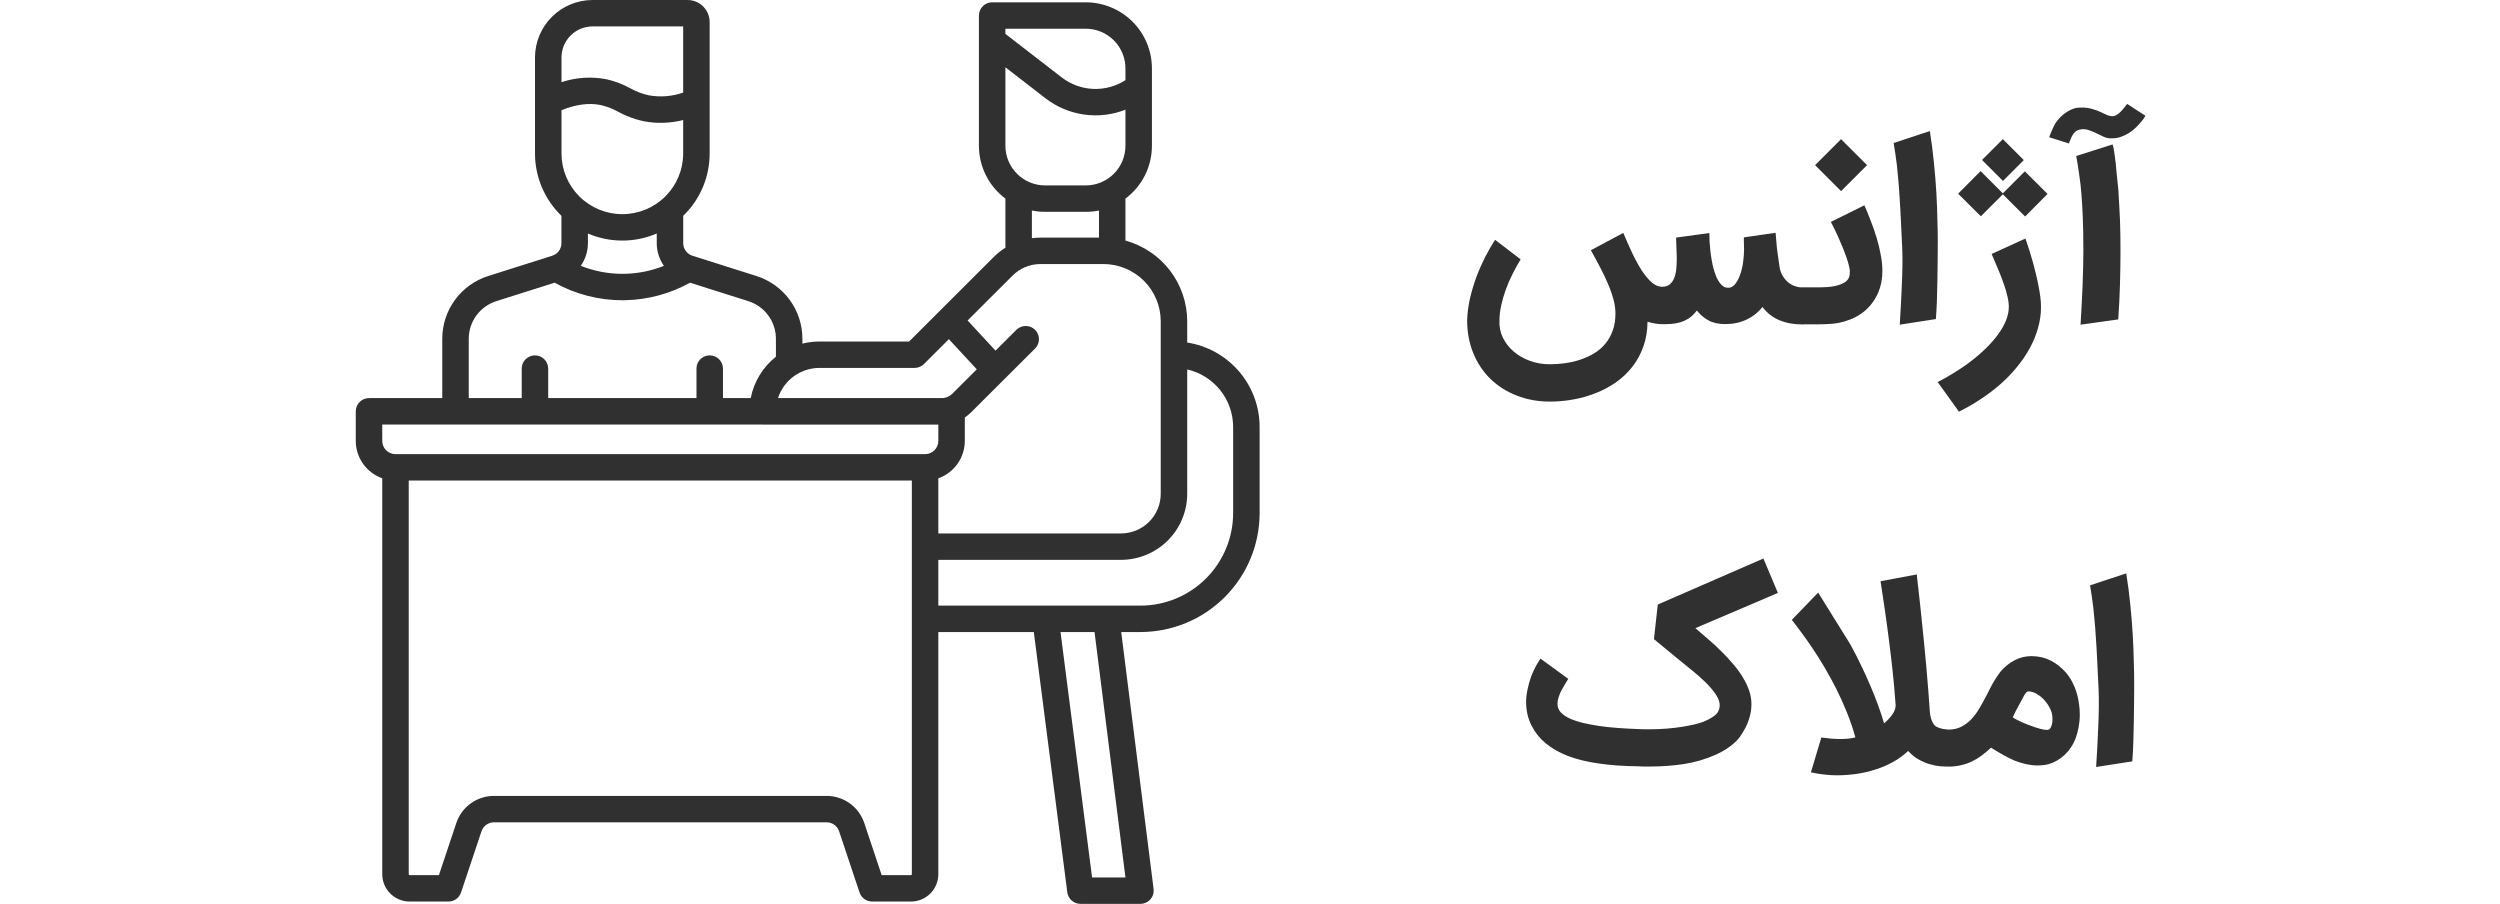 <svg width="130" height="47" viewBox="0 0 130 47" fill="none" xmlns="http://www.w3.org/2000/svg">
<path d="M61.735 17.811V16.705C61.734 15.752 61.419 14.825 60.839 14.067C60.259 13.31 59.445 12.763 58.523 12.511V10.327C58.951 10.008 59.298 9.593 59.537 9.117C59.776 8.64 59.9 8.115 59.9 7.582V3.553C59.899 2.643 59.536 1.77 58.891 1.126C58.246 0.483 57.371 0.121 56.458 0.12H51.593C51.41 0.12 51.235 0.192 51.106 0.321C50.977 0.45 50.904 0.624 50.904 0.806V7.582C50.904 8.115 51.029 8.64 51.268 9.117C51.507 9.593 51.854 10.008 52.281 10.327V12.881C52.062 13.019 51.859 13.18 51.676 13.363L47.273 17.758H42.612C42.313 17.758 42.015 17.795 41.725 17.868V17.622C41.727 16.892 41.495 16.181 41.063 15.592C40.631 15.003 40.022 14.568 39.324 14.349L36.008 13.299C35.869 13.255 35.747 13.168 35.661 13.05C35.574 12.933 35.528 12.79 35.528 12.645V11.222C35.963 10.801 36.309 10.297 36.545 9.74C36.781 9.183 36.902 8.585 36.902 7.98V1.147C36.902 0.843 36.781 0.551 36.565 0.336C36.349 0.121 36.057 0 35.752 0H30.815C30.021 0.001 29.26 0.316 28.699 0.876C28.137 1.436 27.821 2.195 27.82 2.987V7.98C27.82 8.585 27.942 9.183 28.178 9.74C28.414 10.297 28.759 10.801 29.194 11.222V12.645C29.195 12.79 29.148 12.933 29.062 13.05C28.976 13.168 28.854 13.255 28.714 13.299L25.399 14.349C24.701 14.568 24.092 15.003 23.66 15.592C23.228 16.181 22.996 16.892 22.998 17.622V20.701H19.189C19.006 20.701 18.831 20.773 18.702 20.902C18.573 21.031 18.5 21.206 18.5 21.388V22.929C18.5 23.355 18.633 23.77 18.88 24.118C19.126 24.465 19.475 24.728 19.877 24.871V45.461C19.877 45.837 20.027 46.198 20.294 46.464C20.561 46.73 20.923 46.88 21.3 46.88H23.319C23.464 46.88 23.605 46.835 23.722 46.751C23.839 46.666 23.927 46.548 23.973 46.411L25.036 43.23C25.081 43.093 25.169 42.974 25.286 42.889C25.403 42.805 25.544 42.76 25.689 42.76H42.981C43.126 42.76 43.267 42.805 43.384 42.889C43.501 42.974 43.589 43.093 43.634 43.23L44.697 46.411C44.743 46.548 44.831 46.667 44.948 46.751C45.065 46.835 45.206 46.88 45.351 46.88H47.37C47.747 46.88 48.109 46.73 48.376 46.464C48.642 46.198 48.793 45.837 48.793 45.461V32.866H53.758L55.5 46.401C55.521 46.566 55.602 46.718 55.728 46.829C55.853 46.939 56.015 47 56.182 47H59.304C59.401 47 59.498 46.979 59.587 46.939C59.676 46.899 59.755 46.841 59.82 46.768C59.885 46.694 59.933 46.609 59.962 46.516C59.99 46.422 59.999 46.324 59.987 46.228L58.303 32.866H59.304C60.947 32.864 62.522 32.213 63.683 31.054C64.845 29.895 65.498 28.324 65.5 26.686V22.199C65.499 21.141 65.119 20.117 64.429 19.313C63.739 18.509 62.784 17.976 61.735 17.811ZM52.281 1.493H56.458C57.006 1.494 57.531 1.711 57.918 2.097C58.305 2.483 58.523 3.007 58.523 3.553V4.168L58.52 4.17C58.021 4.49 57.436 4.648 56.844 4.623C56.251 4.597 55.682 4.389 55.213 4.028L52.306 1.781C52.298 1.774 52.289 1.769 52.281 1.763V1.493ZM52.281 3.499L54.369 5.113C54.951 5.562 55.64 5.853 56.368 5.956C57.096 6.06 57.839 5.973 58.523 5.704V7.582C58.523 8.128 58.305 8.652 57.918 9.038C57.531 9.424 57.006 9.642 56.458 9.642H54.347C53.799 9.642 53.274 9.424 52.887 9.038C52.5 8.652 52.282 8.128 52.281 7.582V3.499ZM57.147 10.947V12.356H54.111C53.96 12.357 53.808 12.367 53.658 12.386V10.946C53.885 10.992 54.115 11.016 54.347 11.015H56.458C56.689 11.016 56.92 10.992 57.147 10.947ZM52.65 14.334C52.841 14.142 53.069 13.989 53.32 13.886C53.571 13.782 53.84 13.729 54.111 13.73H57.375C58.166 13.73 58.924 14.044 59.484 14.602C60.043 15.16 60.358 15.916 60.358 16.706V25.679C60.358 26.225 60.14 26.748 59.753 27.135C59.365 27.521 58.84 27.738 58.293 27.739H48.793V24.871C49.195 24.728 49.544 24.465 49.79 24.118C50.037 23.77 50.169 23.355 50.17 22.929V21.711C50.285 21.634 50.392 21.546 50.49 21.448L53.827 18.121C53.955 17.992 54.027 17.818 54.027 17.636C54.026 17.454 53.954 17.28 53.825 17.152C53.697 17.023 53.522 16.951 53.34 16.951C53.158 16.95 52.983 17.022 52.854 17.149L51.767 18.233L50.315 16.665L52.65 14.334ZM42.612 19.132H47.559C47.649 19.132 47.739 19.114 47.822 19.079C47.906 19.045 47.982 18.994 48.046 18.93L49.341 17.637L50.793 19.204L49.517 20.476C49.386 20.607 49.212 20.687 49.028 20.701H40.456C40.603 20.246 40.891 19.849 41.278 19.567C41.666 19.285 42.133 19.132 42.612 19.132ZM29.198 2.987C29.198 2.559 29.369 2.149 29.672 1.847C29.975 1.544 30.386 1.374 30.815 1.373H35.525V4.814C34.95 5.016 34.332 5.065 33.733 4.955C33.394 4.881 33.069 4.757 32.767 4.587C32.366 4.366 31.935 4.206 31.486 4.111C30.722 3.973 29.935 4.028 29.198 4.273V2.987ZM29.198 5.731C29.934 5.431 30.613 5.339 31.22 5.459C31.544 5.53 31.856 5.649 32.145 5.812C32.557 6.039 33.001 6.204 33.462 6.302C34.146 6.434 34.85 6.414 35.525 6.242V7.98C35.525 8.817 35.192 9.62 34.599 10.212C34.005 10.804 33.2 11.136 32.361 11.136C31.522 11.136 30.718 10.804 30.124 10.212C29.531 9.62 29.198 8.817 29.198 7.98V5.731ZM34.524 13.825C33.136 14.378 31.588 14.377 30.2 13.823C30.442 13.477 30.572 13.066 30.571 12.645V12.142C31.137 12.385 31.746 12.51 32.361 12.51C32.977 12.51 33.586 12.385 34.151 12.142V12.645C34.151 13.067 34.281 13.479 34.524 13.825ZM24.375 17.622C24.374 17.184 24.513 16.757 24.772 16.404C25.031 16.051 25.397 15.789 25.816 15.658L28.84 14.7C29.916 15.298 31.128 15.612 32.359 15.613C32.411 15.613 32.463 15.612 32.515 15.611C33.695 15.585 34.851 15.273 35.883 14.7L38.907 15.658C39.326 15.789 39.691 16.051 39.95 16.404C40.21 16.757 40.349 17.184 40.348 17.622V18.549C39.668 19.088 39.203 19.851 39.037 20.701H37.594V19.165C37.594 18.983 37.521 18.808 37.392 18.68C37.263 18.551 37.088 18.479 36.905 18.479C36.723 18.479 36.548 18.551 36.418 18.68C36.289 18.808 36.217 18.983 36.217 19.165V20.701H28.506V19.165C28.506 18.983 28.433 18.808 28.304 18.68C28.175 18.551 28 18.479 27.817 18.479C27.635 18.479 27.46 18.551 27.331 18.68C27.201 18.808 27.129 18.983 27.129 19.165V20.701H24.375V17.622ZM47.416 45.461C47.416 45.473 47.411 45.485 47.403 45.494C47.394 45.502 47.382 45.507 47.37 45.507H45.847L44.941 42.795C44.804 42.385 44.541 42.028 44.189 41.775C43.837 41.522 43.415 41.386 42.981 41.387H25.689C25.255 41.386 24.832 41.522 24.481 41.775C24.129 42.028 23.866 42.385 23.729 42.795L22.823 45.507H21.3C21.288 45.507 21.276 45.502 21.267 45.494C21.259 45.485 21.254 45.473 21.254 45.461V24.989H47.416V45.461ZM48.105 23.616H20.565C20.383 23.615 20.208 23.543 20.079 23.414C19.95 23.285 19.877 23.111 19.877 22.929V22.075H39.599C39.619 22.076 39.639 22.078 39.659 22.078H48.793V22.929C48.793 23.111 48.72 23.285 48.591 23.414C48.462 23.543 48.287 23.615 48.105 23.616ZM58.523 45.627H56.788L55.147 32.866H56.916L58.523 45.627ZM64.123 26.686C64.122 27.96 63.613 29.182 62.71 30.083C61.806 30.985 60.581 31.491 59.304 31.493H48.793V29.112H58.293C59.206 29.111 60.081 28.749 60.726 28.105C61.371 27.462 61.734 26.589 61.735 25.679V19.21C62.413 19.366 63.018 19.746 63.452 20.289C63.886 20.832 64.122 21.505 64.123 22.199V26.686Z" fill="#303030"/>
<path d="M89.706 16.853C89.357 16.853 89.063 16.786 88.824 16.652C88.588 16.518 88.394 16.35 88.239 16.147C88.154 16.256 88.063 16.356 87.965 16.445C87.868 16.53 87.752 16.604 87.618 16.664C87.489 16.729 87.334 16.778 87.156 16.81C86.981 16.843 86.772 16.859 86.529 16.859C86.358 16.859 86.202 16.847 86.06 16.823C85.918 16.798 85.788 16.768 85.671 16.731C85.667 17.206 85.594 17.638 85.451 18.028C85.314 18.417 85.123 18.766 84.879 19.075C84.64 19.383 84.358 19.651 84.033 19.878C83.709 20.105 83.36 20.292 82.986 20.438C82.613 20.588 82.221 20.7 81.811 20.773C81.406 20.846 81.002 20.883 80.6 20.883C79.979 20.883 79.405 20.779 78.878 20.572C78.35 20.369 77.894 20.081 77.508 19.708C77.127 19.339 76.828 18.892 76.613 18.369C76.398 17.849 76.291 17.275 76.291 16.646C76.303 16.281 76.352 15.908 76.437 15.526C76.526 15.145 76.638 14.771 76.772 14.406C76.909 14.041 77.062 13.694 77.228 13.365C77.398 13.033 77.571 12.734 77.745 12.47L79.072 13.487C78.926 13.726 78.786 13.98 78.652 14.248C78.518 14.516 78.401 14.787 78.299 15.063C78.202 15.335 78.123 15.609 78.062 15.885C78.001 16.161 77.971 16.427 77.971 16.683C77.958 16.991 78.017 17.281 78.147 17.553C78.281 17.829 78.466 18.068 78.701 18.271C78.941 18.478 79.221 18.641 79.541 18.758C79.862 18.88 80.207 18.941 80.576 18.941C80.856 18.941 81.134 18.921 81.41 18.88C81.69 18.843 81.956 18.781 82.207 18.691C82.463 18.606 82.7 18.494 82.919 18.357C83.138 18.223 83.327 18.058 83.485 17.863C83.648 17.669 83.773 17.441 83.863 17.182C83.956 16.926 84.003 16.634 84.003 16.305C84.003 16.062 83.966 15.808 83.893 15.544C83.82 15.277 83.723 15.005 83.601 14.729C83.483 14.449 83.347 14.165 83.193 13.877C83.043 13.588 82.887 13.3 82.725 13.012L84.411 12.111C84.557 12.46 84.709 12.803 84.867 13.14C85.025 13.477 85.19 13.779 85.36 14.047C85.531 14.311 85.707 14.524 85.89 14.686C86.072 14.844 86.261 14.919 86.456 14.911C86.618 14.907 86.746 14.863 86.839 14.777C86.937 14.692 87.012 14.581 87.064 14.443C87.117 14.305 87.152 14.146 87.168 13.968C87.184 13.789 87.192 13.603 87.192 13.408C87.188 13.237 87.182 13.063 87.174 12.884C87.166 12.702 87.16 12.525 87.156 12.355L88.885 12.117C88.885 12.231 88.889 12.381 88.897 12.568C88.909 12.75 88.927 12.947 88.951 13.158C88.98 13.369 89.016 13.582 89.061 13.797C89.11 14.012 89.171 14.207 89.244 14.382C89.317 14.552 89.404 14.692 89.505 14.802C89.607 14.911 89.727 14.966 89.865 14.966C89.998 14.966 90.116 14.905 90.218 14.784C90.323 14.658 90.41 14.497 90.479 14.303C90.552 14.108 90.605 13.893 90.638 13.657C90.674 13.418 90.692 13.185 90.692 12.957C90.692 12.868 90.69 12.805 90.686 12.769C90.686 12.728 90.686 12.694 90.686 12.665C90.686 12.633 90.684 12.596 90.68 12.556C90.68 12.511 90.68 12.44 90.68 12.343L92.33 12.105L92.372 12.586V12.58C92.38 12.685 92.389 12.783 92.397 12.872C92.409 12.961 92.421 13.055 92.433 13.152C92.445 13.245 92.46 13.347 92.476 13.457C92.492 13.566 92.51 13.694 92.531 13.84C92.555 14.027 92.608 14.189 92.689 14.327C92.77 14.465 92.865 14.581 92.975 14.674C93.085 14.763 93.2 14.83 93.322 14.875C93.444 14.919 93.559 14.942 93.669 14.942H93.742C93.892 14.942 94.028 14.968 94.15 15.021C94.275 15.07 94.383 15.139 94.472 15.228C94.562 15.313 94.631 15.415 94.679 15.532C94.728 15.65 94.752 15.776 94.752 15.91C94.752 16.044 94.728 16.169 94.679 16.287C94.631 16.405 94.562 16.506 94.472 16.591C94.383 16.677 94.275 16.744 94.15 16.792C94.024 16.845 93.884 16.871 93.73 16.871C93.275 16.871 92.876 16.798 92.531 16.652C92.186 16.51 91.891 16.281 91.648 15.964C91.429 16.244 91.155 16.461 90.826 16.616C90.498 16.774 90.124 16.853 89.706 16.853ZM92.722 15.903C92.722 15.77 92.749 15.644 92.801 15.526C92.85 15.408 92.917 15.307 93.002 15.222C93.087 15.133 93.189 15.063 93.307 15.015C93.424 14.966 93.55 14.942 93.684 14.942H94.311H94.585C94.735 14.942 94.891 14.936 95.053 14.924C95.22 14.911 95.374 14.887 95.516 14.85C95.662 14.814 95.79 14.763 95.9 14.698C96.013 14.633 96.094 14.546 96.143 14.437C96.175 14.364 96.192 14.254 96.192 14.108C96.192 14.01 96.163 13.864 96.107 13.67C96.05 13.475 95.975 13.26 95.881 13.024C95.788 12.785 95.683 12.535 95.565 12.276C95.447 12.016 95.327 11.77 95.206 11.539L96.947 10.675C97.06 10.93 97.172 11.202 97.281 11.49C97.395 11.779 97.496 12.071 97.586 12.367C97.675 12.663 97.746 12.959 97.799 13.256C97.856 13.548 97.884 13.828 97.884 14.096C97.884 14.505 97.811 14.881 97.665 15.222C97.494 15.603 97.261 15.92 96.965 16.171C96.669 16.419 96.314 16.601 95.9 16.719C95.656 16.788 95.423 16.829 95.2 16.841C94.976 16.857 94.767 16.865 94.573 16.865H93.739H93.684C93.55 16.865 93.424 16.841 93.307 16.792C93.189 16.744 93.087 16.674 93.002 16.585C92.917 16.5 92.85 16.399 92.801 16.281C92.749 16.163 92.722 16.037 92.722 15.903ZM95.735 7.236L97.087 8.587L95.735 9.938L94.384 8.587L95.735 7.236ZM98.787 16.884C98.807 16.551 98.827 16.206 98.847 15.849C98.868 15.492 98.884 15.139 98.896 14.79C98.912 14.441 98.922 14.102 98.927 13.773C98.93 13.444 98.927 13.142 98.914 12.866C98.89 12.29 98.866 11.785 98.841 11.35C98.821 10.912 98.799 10.525 98.774 10.188C98.754 9.851 98.732 9.557 98.707 9.305C98.687 9.05 98.665 8.816 98.64 8.605C98.616 8.394 98.59 8.197 98.561 8.015C98.533 7.828 98.502 7.635 98.47 7.437L100.351 6.816C100.44 7.359 100.511 7.907 100.564 8.459C100.621 9.011 100.663 9.541 100.692 10.048C100.72 10.551 100.738 11.02 100.746 11.454C100.759 11.888 100.765 12.259 100.765 12.568C100.765 12.848 100.763 13.15 100.759 13.475C100.759 13.799 100.755 14.136 100.746 14.485C100.742 14.834 100.734 15.187 100.722 15.544C100.71 15.901 100.692 16.25 100.667 16.591L98.787 16.884ZM105.323 12.403C105.477 12.842 105.611 13.27 105.725 13.688C105.773 13.87 105.822 14.061 105.871 14.26C105.919 14.455 105.962 14.652 105.998 14.85C106.039 15.045 106.071 15.238 106.096 15.429C106.12 15.615 106.132 15.79 106.132 15.952C106.132 16.334 106.08 16.705 105.974 17.066C105.873 17.431 105.727 17.784 105.536 18.125C105.349 18.466 105.126 18.793 104.866 19.105C104.607 19.422 104.318 19.718 104.002 19.994C103.685 20.27 103.347 20.526 102.985 20.761C102.624 21 102.251 21.215 101.865 21.406L100.758 19.866C101.05 19.72 101.344 19.554 101.64 19.367C101.94 19.184 102.227 18.988 102.498 18.776C102.774 18.566 103.03 18.344 103.265 18.113C103.505 17.882 103.712 17.646 103.886 17.407C104.065 17.168 104.205 16.924 104.306 16.677C104.408 16.433 104.458 16.194 104.458 15.958C104.458 15.788 104.434 15.603 104.385 15.404C104.341 15.206 104.278 14.992 104.197 14.765C104.12 14.534 104.026 14.29 103.917 14.035C103.807 13.775 103.689 13.499 103.564 13.207L105.323 12.403ZM106.473 10.084L105.305 11.259L104.148 10.103L103.004 11.247L101.823 10.072L102.991 8.897L104.148 10.054L105.292 8.91L106.473 10.084ZM103.065 8.319L104.148 7.236L105.238 8.325L104.154 9.409L103.065 8.319ZM108.189 16.884C108.209 16.571 108.228 16.244 108.244 15.903C108.264 15.563 108.28 15.226 108.292 14.893C108.305 14.56 108.315 14.238 108.323 13.925C108.331 13.609 108.335 13.321 108.335 13.061C108.335 12.383 108.325 11.801 108.305 11.314C108.284 10.827 108.26 10.411 108.232 10.066C108.203 9.717 108.171 9.427 108.134 9.196C108.102 8.96 108.071 8.753 108.043 8.575L107.964 8.112L109.857 7.51C109.873 7.566 109.887 7.619 109.899 7.668C109.912 7.717 109.922 7.775 109.93 7.844C109.942 7.909 109.954 7.99 109.966 8.088C109.983 8.185 109.999 8.313 110.015 8.471C110.031 8.63 110.05 8.822 110.07 9.05C110.094 9.277 110.123 9.555 110.155 9.883C110.175 10.2 110.192 10.484 110.204 10.736C110.22 10.987 110.232 11.233 110.24 11.472C110.248 11.712 110.255 11.959 110.259 12.215C110.263 12.466 110.265 12.752 110.265 13.073C110.265 13.601 110.257 14.161 110.24 14.753C110.224 15.341 110.194 15.96 110.149 16.61L108.189 16.884ZM106.564 7.138C106.564 7.114 106.578 7.069 106.606 7.004C106.631 6.935 106.661 6.862 106.698 6.785C106.73 6.708 106.763 6.637 106.795 6.572C106.828 6.503 106.85 6.459 106.862 6.438C107.008 6.215 107.179 6.032 107.373 5.89C107.572 5.748 107.769 5.655 107.964 5.61C108.004 5.602 108.055 5.598 108.116 5.598C108.177 5.594 108.226 5.592 108.262 5.592C108.457 5.592 108.633 5.617 108.792 5.665C108.95 5.71 109.092 5.761 109.218 5.817L109.406 5.909C109.475 5.941 109.544 5.972 109.613 6C109.682 6.024 109.755 6.039 109.832 6.043C109.897 6.047 109.964 6.03 110.033 5.994C110.102 5.957 110.169 5.909 110.234 5.848C110.303 5.783 110.368 5.712 110.429 5.635C110.494 5.558 110.555 5.481 110.612 5.403L111.561 6.018C111.557 6.03 111.535 6.069 111.494 6.134C111.454 6.195 111.395 6.27 111.318 6.359C111.245 6.448 111.155 6.544 111.05 6.645C110.948 6.743 110.833 6.834 110.703 6.919C110.573 7 110.431 7.067 110.277 7.12C110.127 7.173 109.966 7.197 109.796 7.193C109.67 7.201 109.542 7.177 109.412 7.12C109.283 7.059 109.149 6.996 109.011 6.931C108.877 6.862 108.739 6.806 108.597 6.761C108.455 6.712 108.307 6.704 108.152 6.737C108.059 6.757 107.982 6.793 107.921 6.846C107.864 6.895 107.816 6.954 107.775 7.023C107.735 7.088 107.7 7.159 107.672 7.236C107.643 7.313 107.613 7.388 107.58 7.461L106.564 7.138ZM85.189 37.911C85.286 37.915 85.384 37.919 85.481 37.923C85.582 37.923 85.678 37.923 85.767 37.923C86.088 37.923 86.394 37.911 86.686 37.887C86.978 37.863 87.248 37.83 87.496 37.79C87.743 37.749 87.96 37.706 88.147 37.662C88.338 37.613 88.49 37.566 88.604 37.522H88.598C88.809 37.432 88.963 37.353 89.06 37.284C89.158 37.215 89.222 37.163 89.255 37.126C89.316 37.057 89.359 36.986 89.383 36.913C89.411 36.836 89.425 36.757 89.425 36.676C89.425 36.501 89.359 36.315 89.225 36.116C89.091 35.913 88.918 35.708 88.707 35.501C88.5 35.294 88.269 35.087 88.013 34.88C87.762 34.673 87.516 34.474 87.277 34.283L86.005 33.236L86.205 31.435L91.696 29.043L92.451 30.832L88.159 32.664C88.387 32.855 88.616 33.052 88.847 33.255C89.082 33.458 89.308 33.667 89.523 33.882C89.738 34.093 89.939 34.31 90.125 34.533C90.316 34.752 90.481 34.977 90.618 35.209C90.76 35.436 90.872 35.667 90.953 35.903C91.034 36.138 91.075 36.377 91.075 36.621C91.075 36.889 91.028 37.161 90.935 37.437C90.846 37.712 90.698 37.996 90.491 38.289H90.497C90.472 38.325 90.43 38.378 90.369 38.447C90.312 38.516 90.233 38.593 90.132 38.678C90.034 38.764 89.912 38.855 89.766 38.952C89.62 39.045 89.448 39.139 89.249 39.232C88.689 39.48 88.125 39.646 87.557 39.731C86.989 39.816 86.41 39.859 85.822 39.859H85.694C85.609 39.859 85.522 39.859 85.432 39.859C85.343 39.859 85.256 39.855 85.171 39.847C84.412 39.839 83.732 39.79 83.132 39.701C82.531 39.616 82.003 39.488 81.549 39.317C80.628 38.96 79.995 38.437 79.65 37.747V37.753C79.455 37.376 79.358 36.958 79.358 36.499C79.358 36.3 79.382 36.085 79.431 35.854C79.479 35.623 79.542 35.397 79.619 35.178C79.668 35.065 79.709 34.969 79.741 34.892C79.778 34.815 79.812 34.744 79.845 34.679C79.877 34.614 79.914 34.549 79.954 34.484C79.995 34.419 80.045 34.34 80.106 34.247L81.549 35.3C81.492 35.401 81.429 35.505 81.36 35.61C81.295 35.716 81.234 35.824 81.178 35.933C81.125 36.043 81.08 36.154 81.044 36.268C81.007 36.381 80.989 36.495 80.989 36.609C80.989 36.767 81.044 36.909 81.153 37.035C81.267 37.157 81.421 37.264 81.616 37.357C81.815 37.447 82.046 37.524 82.31 37.589C82.578 37.654 82.866 37.708 83.174 37.753C83.487 37.798 83.813 37.832 84.154 37.856C84.495 37.881 84.838 37.899 85.183 37.911H85.189ZM100.662 37.771C100.771 37.832 100.885 37.875 101.003 37.899C101.124 37.919 101.244 37.934 101.362 37.942C101.492 37.942 101.616 37.968 101.733 38.021C101.851 38.07 101.952 38.136 102.038 38.222C102.127 38.307 102.198 38.408 102.251 38.526C102.303 38.644 102.33 38.77 102.33 38.904C102.33 39.037 102.303 39.163 102.251 39.281C102.198 39.399 102.127 39.5 102.038 39.585C101.952 39.675 101.851 39.743 101.733 39.792C101.616 39.841 101.492 39.865 101.362 39.865H101.307C101.202 39.865 101.066 39.859 100.899 39.847C100.737 39.835 100.56 39.8 100.37 39.743C100.179 39.691 99.984 39.61 99.785 39.5C99.587 39.395 99.4 39.244 99.225 39.05C98.99 39.273 98.728 39.464 98.44 39.622C98.156 39.78 97.854 39.91 97.533 40.011C97.213 40.117 96.882 40.194 96.541 40.243C96.2 40.291 95.857 40.316 95.512 40.316C95.317 40.316 95.111 40.303 94.891 40.279C94.676 40.259 94.435 40.22 94.167 40.163L94.709 38.35C94.895 38.374 95.072 38.394 95.238 38.41C95.409 38.423 95.565 38.429 95.707 38.429C95.837 38.429 95.967 38.423 96.097 38.41C96.227 38.398 96.354 38.376 96.48 38.343C96.358 37.905 96.212 37.475 96.042 37.053C95.871 36.627 95.687 36.217 95.488 35.824C95.289 35.43 95.084 35.054 94.873 34.697C94.662 34.34 94.453 34.01 94.246 33.705C94.043 33.401 93.849 33.125 93.662 32.877C93.479 32.626 93.317 32.411 93.175 32.232L94.544 30.814L96.212 33.498C96.407 33.851 96.592 34.21 96.766 34.576C96.945 34.941 97.109 35.302 97.259 35.659C97.413 36.012 97.549 36.355 97.667 36.688C97.789 37.021 97.89 37.329 97.972 37.613C98.13 37.483 98.268 37.337 98.385 37.175C98.507 37.013 98.57 36.846 98.574 36.676C98.529 36.047 98.475 35.434 98.41 34.837C98.345 34.237 98.276 33.663 98.203 33.115C98.134 32.567 98.063 32.05 97.99 31.563C97.917 31.076 97.85 30.629 97.789 30.224L99.676 29.87C99.676 29.879 99.682 29.95 99.694 30.084C99.71 30.213 99.731 30.394 99.755 30.625C99.783 30.852 99.814 31.122 99.846 31.435C99.879 31.743 99.913 32.078 99.95 32.439C99.99 32.796 100.029 33.172 100.065 33.565C100.106 33.955 100.142 34.348 100.175 34.746C100.211 35.14 100.244 35.529 100.272 35.915C100.305 36.296 100.331 36.657 100.351 36.998C100.364 37.181 100.4 37.345 100.461 37.491C100.526 37.633 100.593 37.727 100.662 37.771ZM100.345 38.904C100.345 38.77 100.369 38.646 100.418 38.532C100.467 38.419 100.534 38.319 100.619 38.234C100.704 38.149 100.806 38.082 100.923 38.033C101.037 37.98 101.161 37.95 101.295 37.942C101.567 37.942 101.802 37.889 102.001 37.783C102.204 37.678 102.382 37.54 102.536 37.37C102.691 37.199 102.829 37.008 102.95 36.797C103.072 36.586 103.188 36.375 103.297 36.164V36.17C103.403 35.951 103.514 35.734 103.632 35.519C103.754 35.304 103.886 35.105 104.028 34.923C104.247 34.667 104.492 34.47 104.764 34.332C105.036 34.19 105.326 34.119 105.635 34.119C106 34.119 106.331 34.194 106.627 34.344C106.927 34.495 107.199 34.71 107.443 34.99C107.625 35.209 107.773 35.46 107.887 35.744C108 36.024 108.076 36.323 108.112 36.639V36.627C108.136 36.785 108.149 36.966 108.149 37.169C108.149 37.388 108.128 37.603 108.088 37.814C108.051 38.021 107.998 38.218 107.929 38.404C107.796 38.745 107.603 39.031 107.351 39.263C107.104 39.49 106.834 39.646 106.542 39.731C106.444 39.76 106.347 39.778 106.249 39.786C106.156 39.798 106.057 39.804 105.951 39.804C105.769 39.804 105.574 39.782 105.367 39.737C105.164 39.693 104.963 39.632 104.764 39.555C104.683 39.518 104.592 39.476 104.49 39.427C104.389 39.374 104.281 39.317 104.168 39.257C104.058 39.196 103.949 39.133 103.839 39.068C103.729 39.003 103.628 38.94 103.535 38.879C103.372 39.029 103.21 39.165 103.048 39.287C102.885 39.409 102.715 39.512 102.536 39.597C102.358 39.683 102.167 39.748 101.964 39.792C101.761 39.841 101.54 39.865 101.301 39.865C101.167 39.865 101.043 39.839 100.929 39.786C100.812 39.737 100.71 39.67 100.625 39.585C100.536 39.5 100.467 39.399 100.418 39.281C100.369 39.163 100.345 39.037 100.345 38.904ZM104.661 37.303C104.787 37.384 104.935 37.463 105.105 37.54C105.28 37.617 105.452 37.686 105.623 37.747C105.793 37.808 105.949 37.859 106.091 37.899C106.237 37.936 106.347 37.954 106.42 37.954C106.436 37.954 106.452 37.954 106.469 37.954C106.489 37.95 106.509 37.946 106.529 37.942C106.578 37.93 106.625 37.869 106.669 37.759C106.718 37.645 106.736 37.491 106.724 37.297C106.724 37.167 106.688 37.025 106.615 36.87C106.542 36.712 106.446 36.566 106.329 36.432C106.211 36.294 106.075 36.181 105.921 36.091C105.771 35.998 105.616 35.951 105.458 35.951C105.401 35.951 105.328 36.032 105.239 36.195C105.15 36.357 105.02 36.599 104.849 36.919V36.913L104.661 37.303ZM108.999 39.883C109.02 39.551 109.04 39.206 109.06 38.849C109.081 38.492 109.097 38.139 109.109 37.79C109.125 37.441 109.135 37.102 109.139 36.773C109.143 36.444 109.139 36.142 109.127 35.866C109.103 35.29 109.079 34.785 109.054 34.35C109.034 33.912 109.012 33.525 108.987 33.188C108.967 32.851 108.945 32.557 108.92 32.305C108.9 32.05 108.878 31.816 108.853 31.605C108.829 31.394 108.803 31.197 108.774 31.015C108.746 30.828 108.715 30.635 108.683 30.436L110.564 29.816C110.653 30.359 110.724 30.907 110.777 31.459C110.834 32.011 110.876 32.541 110.905 33.048C110.933 33.551 110.951 34.02 110.959 34.454C110.972 34.888 110.978 35.259 110.978 35.568C110.978 35.848 110.976 36.15 110.972 36.475C110.972 36.799 110.967 37.136 110.959 37.485C110.955 37.834 110.947 38.187 110.935 38.544C110.923 38.901 110.905 39.25 110.88 39.591L108.999 39.883Z" fill="#303030"/>
</svg>
